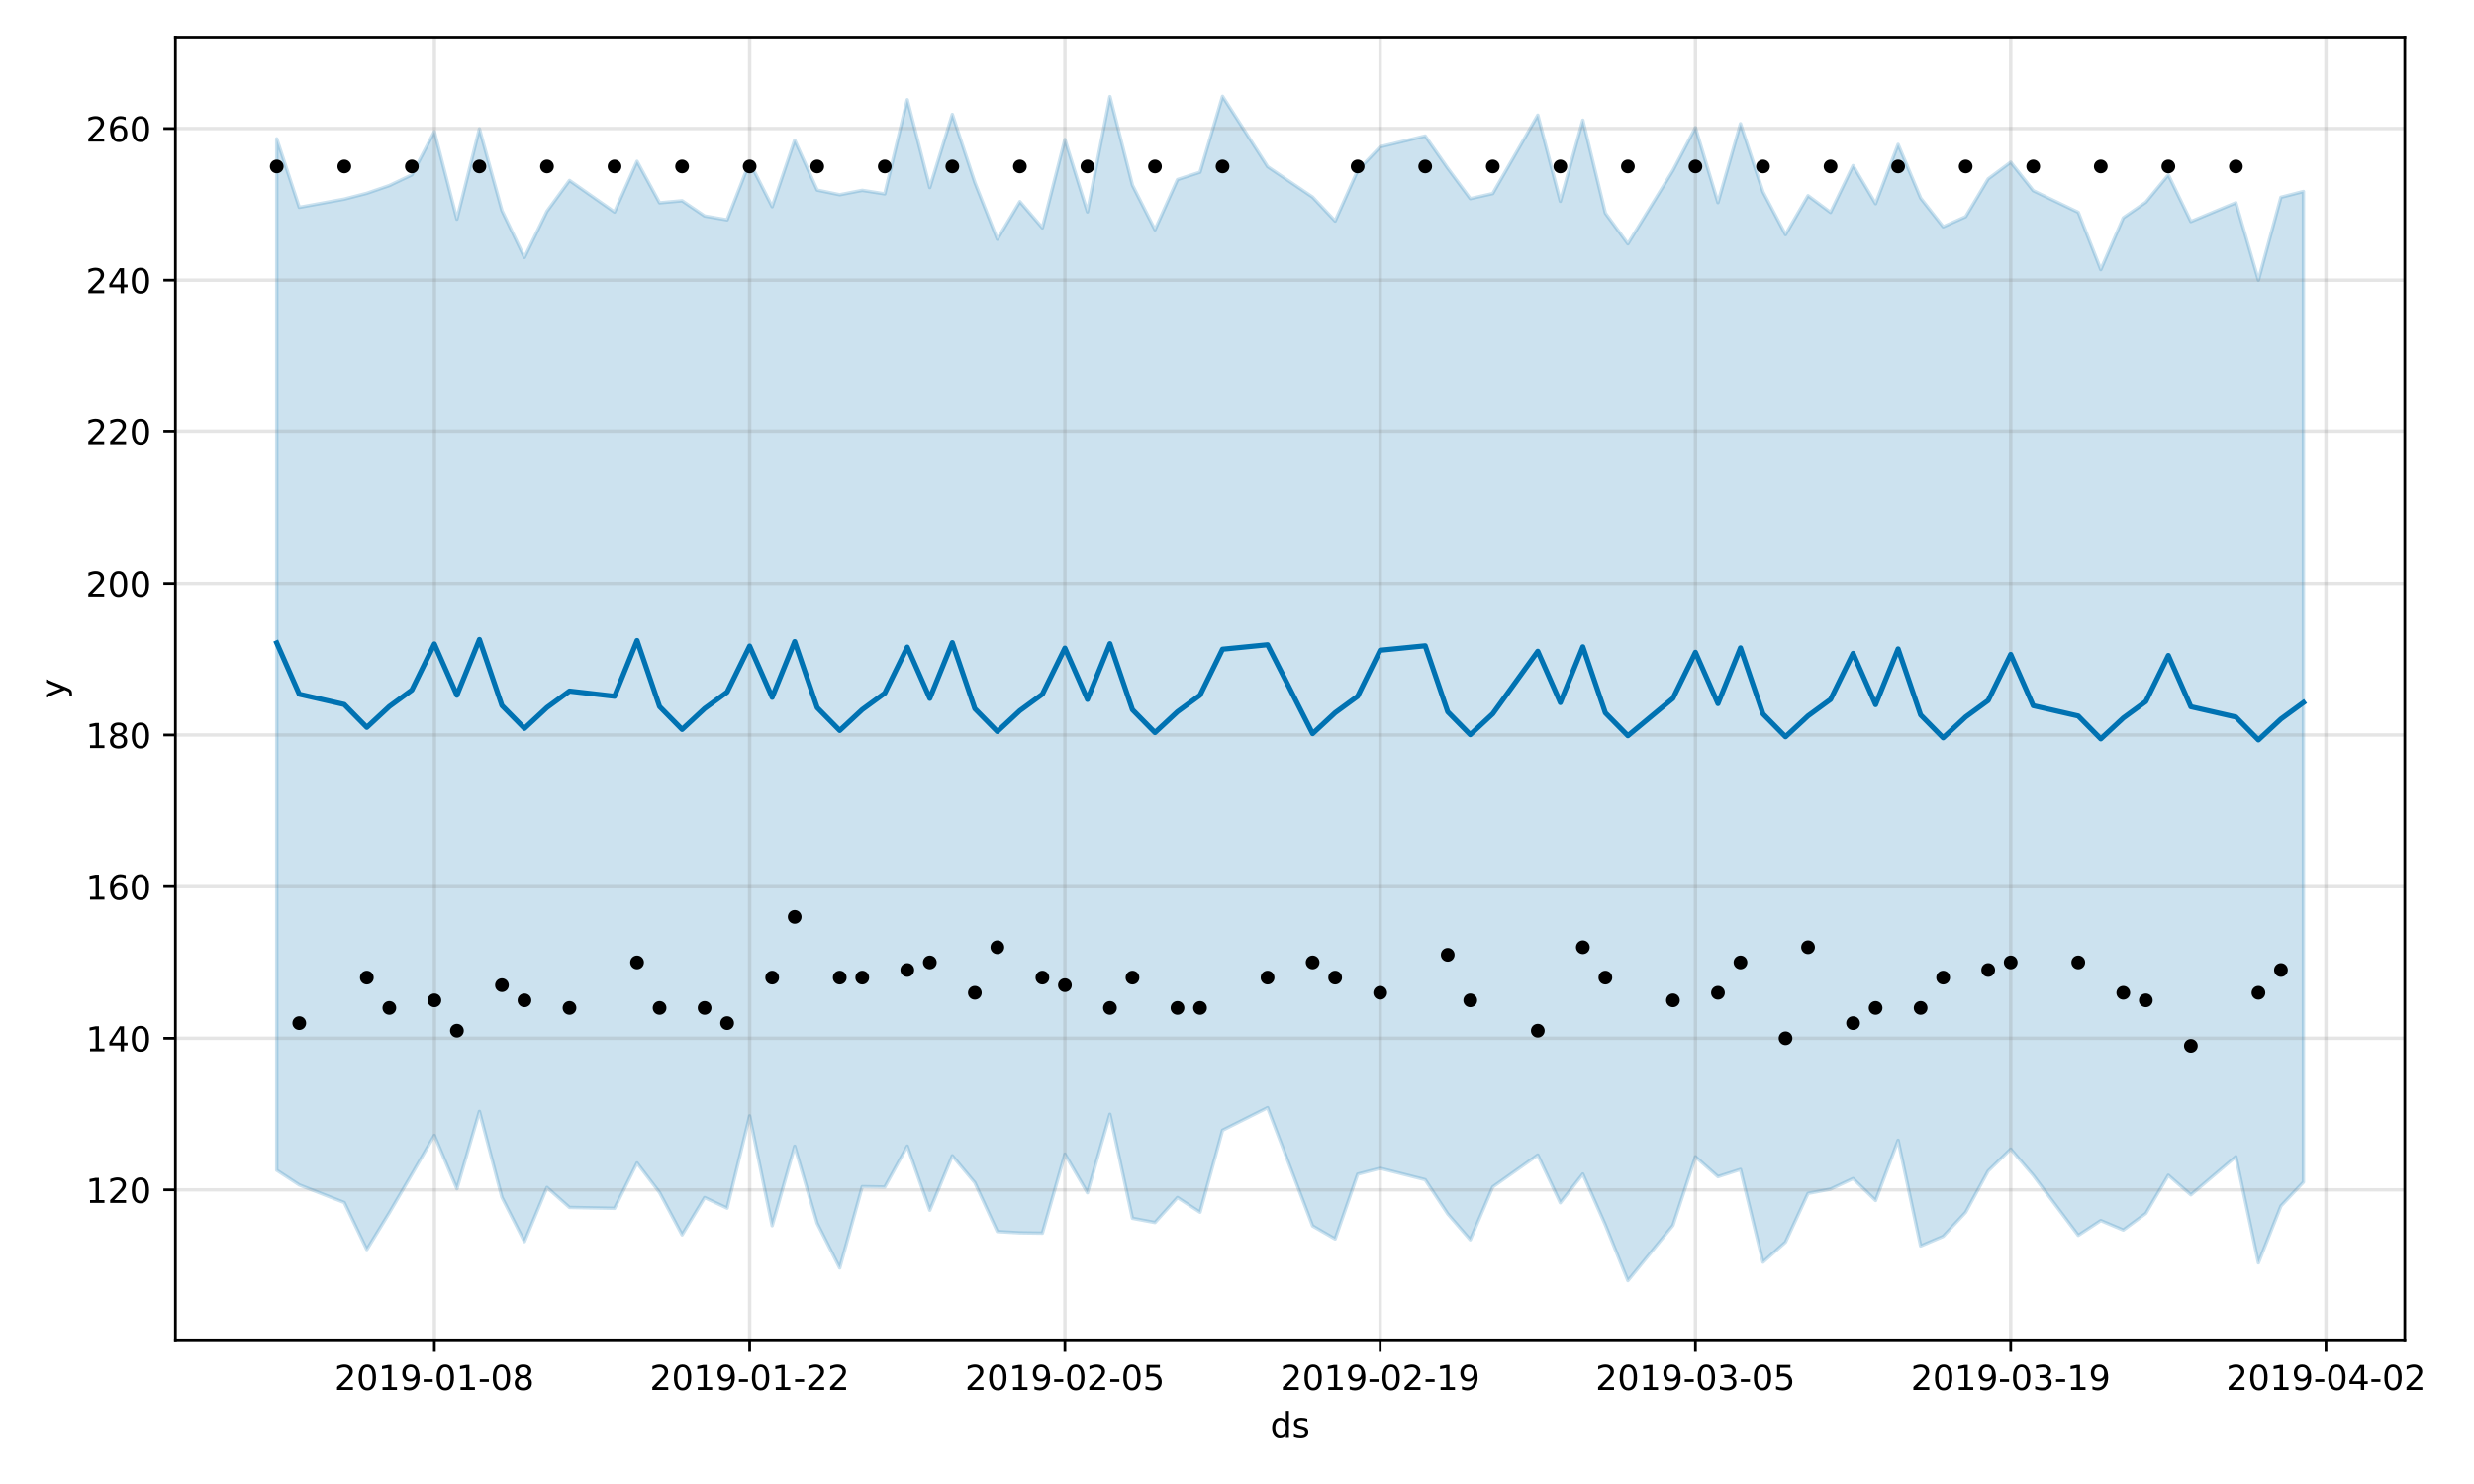 <?xml version="1.0" encoding="utf-8" standalone="no"?>
<!DOCTYPE svg PUBLIC "-//W3C//DTD SVG 1.1//EN"
  "http://www.w3.org/Graphics/SVG/1.1/DTD/svg11.dtd">
<!-- Created with matplotlib (https://matplotlib.org/) -->
<svg height="432pt" version="1.1" viewBox="0 0 720 432" width="720pt" xmlns="http://www.w3.org/2000/svg" xmlns:xlink="http://www.w3.org/1999/xlink">
 <defs>
  <style type="text/css">
*{stroke-linecap:butt;stroke-linejoin:round;}
  </style>
 </defs>
 <g id="figure_1">
  <g id="patch_1">
   <path d="M 0 432 
L 720 432 
L 720 0 
L 0 0 
z
" style="fill:#ffffff;"/>
  </g>
  <g id="axes_1">
   <g id="patch_2">
    <path d="M 51.05 390.04 
L 699.857 390.04 
L 699.857 10.8 
L 51.05 10.8 
z
" style="fill:#ffffff;"/>
   </g>
   <g id="PolyCollection_1">
    <defs>
     <path d="M 80.541 -391.586 
L 80.541 -91.349 
L 87.095 -87.071 
L 100.202 -81.942 
L 106.756 -68.248 
L 113.309 -78.99 
L 119.863 -90.18 
L 126.417 -101.5 
L 132.97 -85.959 
L 139.524 -108.468 
L 146.077 -83.468 
L 152.631 -70.558 
L 159.185 -86.338 
L 165.738 -80.514 
L 178.845 -80.258 
L 185.399 -93.456 
L 191.953 -84.86 
L 198.506 -72.53 
L 205.06 -83.394 
L 211.613 -80.315 
L 218.167 -107.171 
L 224.721 -75.196 
L 231.274 -98.326 
L 237.828 -75.884 
L 244.381 -62.898 
L 250.935 -86.566 
L 257.489 -86.452 
L 264.042 -98.364 
L 270.596 -79.705 
L 277.15 -95.551 
L 283.703 -87.718 
L 290.257 -73.49 
L 296.81 -73.116 
L 303.364 -73.021 
L 309.918 -96.041 
L 316.471 -84.788 
L 323.025 -107.636 
L 329.578 -77.351 
L 336.132 -76.123 
L 342.686 -83.401 
L 349.239 -79.126 
L 355.793 -102.987 
L 368.9 -109.562 
L 382.007 -75.126 
L 388.561 -71.335 
L 395.114 -90.202 
L 401.668 -91.906 
L 414.775 -88.59 
L 421.329 -78.652 
L 427.883 -71.096 
L 434.436 -86.486 
L 447.543 -95.775 
L 454.097 -81.874 
L 460.651 -90.245 
L 467.204 -75.437 
L 473.758 -59.198 
L 486.865 -75.277 
L 493.419 -95.257 
L 499.972 -89.472 
L 506.526 -91.579 
L 513.079 -64.579 
L 519.633 -70.426 
L 526.187 -84.607 
L 532.74 -85.849 
L 539.294 -88.921 
L 545.847 -82.536 
L 552.401 -100.056 
L 558.955 -69.298 
L 565.508 -72.081 
L 572.062 -79.112 
L 578.616 -91.137 
L 585.169 -97.5 
L 591.723 -89.864 
L 604.83 -72.383 
L 611.384 -76.691 
L 617.937 -73.932 
L 624.491 -78.775 
L 631.044 -89.889 
L 637.598 -84.181 
L 650.705 -95.298 
L 657.259 -64.379 
L 663.812 -80.945 
L 670.366 -87.891 
L 670.366 -376.256 
L 670.366 -376.256 
L 663.812 -374.576 
L 657.259 -350.44 
L 650.705 -372.983 
L 637.598 -367.512 
L 631.044 -381.083 
L 624.491 -373.139 
L 617.937 -368.598 
L 611.384 -353.507 
L 604.83 -370.201 
L 591.723 -376.493 
L 585.169 -384.778 
L 578.616 -379.916 
L 572.062 -368.93 
L 565.508 -365.987 
L 558.955 -374.344 
L 552.401 -389.954 
L 545.847 -372.709 
L 539.294 -383.784 
L 532.74 -370.164 
L 526.187 -375.033 
L 519.633 -363.693 
L 513.079 -376.134 
L 506.526 -395.987 
L 499.972 -373.023 
L 493.419 -394.836 
L 486.865 -382.369 
L 473.758 -361.01 
L 467.204 -369.959 
L 460.651 -397.003 
L 454.097 -373.391 
L 447.543 -398.475 
L 434.436 -375.655 
L 427.883 -374.173 
L 421.329 -383.019 
L 414.775 -392.407 
L 401.668 -389.255 
L 395.114 -382.354 
L 388.561 -367.653 
L 382.007 -374.62 
L 368.9 -383.486 
L 355.793 -403.962 
L 349.239 -381.866 
L 342.686 -379.721 
L 336.132 -365.098 
L 329.578 -378.083 
L 323.025 -403.884 
L 316.471 -370.316 
L 309.918 -391.385 
L 303.364 -365.67 
L 296.81 -373.307 
L 290.257 -362.335 
L 283.703 -378.883 
L 277.15 -398.686 
L 270.596 -377.396 
L 264.042 -402.972 
L 257.489 -375.563 
L 250.935 -376.588 
L 244.381 -375.316 
L 237.828 -376.663 
L 231.274 -391.2 
L 224.721 -371.825 
L 218.167 -384.777 
L 211.613 -368 
L 205.06 -369.126 
L 198.506 -373.559 
L 191.953 -372.955 
L 185.399 -385.038 
L 178.845 -370.274 
L 165.738 -379.467 
L 159.185 -370.498 
L 152.631 -357.047 
L 146.077 -370.701 
L 139.524 -394.489 
L 132.97 -368.195 
L 126.417 -393.673 
L 119.863 -381.093 
L 113.309 -377.981 
L 106.756 -375.734 
L 100.202 -374.04 
L 87.095 -371.646 
L 80.541 -391.586 
z
" id="mc24a727093" style="stroke:#0072b2;stroke-opacity:0.2;"/>
    </defs>
    <g clip-path="url(#p36382d817a)">
     <use style="fill:#0072b2;fill-opacity:0.2;stroke:#0072b2;stroke-opacity:0.2;" x="0" xlink:href="#mc24a727093" y="432"/>
    </g>
   </g>
   <g id="matplotlib.axis_1">
    <g id="xtick_1">
     <g id="line2d_1">
      <path clip-path="url(#p36382d817a)" d="M 126.417 390.04 
L 126.417 10.8 
" style="fill:none;stroke:#808080;stroke-linecap:square;stroke-opacity:0.2;"/>
     </g>
     <g id="line2d_2">
      <defs>
       <path d="M 0 0 
L 0 3.5 
" id="ma5f267a2dc" style="stroke:#000000;stroke-width:0.8;"/>
      </defs>
      <g>
       <use style="stroke:#000000;stroke-width:0.8;" x="126.417" xlink:href="#ma5f267a2dc" y="390.04"/>
      </g>
     </g>
     <g id="text_1">
      <!-- 2019-01-08 -->
      <defs>
       <path d="M 19.188 8.297 
L 53.609 8.297 
L 53.609 0 
L 7.328 0 
L 7.328 8.297 
Q 12.938 14.109 22.625 23.891 
Q 32.328 33.688 34.812 36.531 
Q 39.547 41.844 41.422 45.531 
Q 43.312 49.219 43.312 52.781 
Q 43.312 58.594 39.234 62.25 
Q 35.156 65.922 28.609 65.922 
Q 23.969 65.922 18.812 64.312 
Q 13.672 62.703 7.812 59.422 
L 7.812 69.391 
Q 13.766 71.781 18.938 73 
Q 24.125 74.219 28.422 74.219 
Q 39.75 74.219 46.484 68.547 
Q 53.219 62.891 53.219 53.422 
Q 53.219 48.922 51.531 44.891 
Q 49.859 40.875 45.406 35.406 
Q 44.188 33.984 37.641 27.219 
Q 31.109 20.453 19.188 8.297 
z
" id="DejaVuSans-50"/>
       <path d="M 31.781 66.406 
Q 24.172 66.406 20.328 58.906 
Q 16.5 51.422 16.5 36.375 
Q 16.5 21.391 20.328 13.891 
Q 24.172 6.391 31.781 6.391 
Q 39.453 6.391 43.281 13.891 
Q 47.125 21.391 47.125 36.375 
Q 47.125 51.422 43.281 58.906 
Q 39.453 66.406 31.781 66.406 
z
M 31.781 74.219 
Q 44.047 74.219 50.516 64.516 
Q 56.984 54.828 56.984 36.375 
Q 56.984 17.969 50.516 8.266 
Q 44.047 -1.422 31.781 -1.422 
Q 19.531 -1.422 13.062 8.266 
Q 6.594 17.969 6.594 36.375 
Q 6.594 54.828 13.062 64.516 
Q 19.531 74.219 31.781 74.219 
z
" id="DejaVuSans-48"/>
       <path d="M 12.406 8.297 
L 28.516 8.297 
L 28.516 63.922 
L 10.984 60.406 
L 10.984 69.391 
L 28.422 72.906 
L 38.281 72.906 
L 38.281 8.297 
L 54.391 8.297 
L 54.391 0 
L 12.406 0 
z
" id="DejaVuSans-49"/>
       <path d="M 10.984 1.516 
L 10.984 10.5 
Q 14.703 8.734 18.5 7.812 
Q 22.312 6.891 25.984 6.891 
Q 35.75 6.891 40.891 13.453 
Q 46.047 20.016 46.781 33.406 
Q 43.953 29.203 39.594 26.953 
Q 35.25 24.703 29.984 24.703 
Q 19.047 24.703 12.672 31.312 
Q 6.297 37.938 6.297 49.422 
Q 6.297 60.641 12.938 67.422 
Q 19.578 74.219 30.609 74.219 
Q 43.266 74.219 49.922 64.516 
Q 56.594 54.828 56.594 36.375 
Q 56.594 19.141 48.406 8.859 
Q 40.234 -1.422 26.422 -1.422 
Q 22.703 -1.422 18.891 -0.688 
Q 15.094 0.047 10.984 1.516 
z
M 30.609 32.422 
Q 37.25 32.422 41.125 36.953 
Q 45.016 41.5 45.016 49.422 
Q 45.016 57.281 41.125 61.844 
Q 37.25 66.406 30.609 66.406 
Q 23.969 66.406 20.094 61.844 
Q 16.219 57.281 16.219 49.422 
Q 16.219 41.5 20.094 36.953 
Q 23.969 32.422 30.609 32.422 
z
" id="DejaVuSans-57"/>
       <path d="M 4.891 31.391 
L 31.203 31.391 
L 31.203 23.391 
L 4.891 23.391 
z
" id="DejaVuSans-45"/>
       <path d="M 31.781 34.625 
Q 24.75 34.625 20.719 30.859 
Q 16.703 27.094 16.703 20.516 
Q 16.703 13.922 20.719 10.156 
Q 24.75 6.391 31.781 6.391 
Q 38.812 6.391 42.859 10.172 
Q 46.922 13.969 46.922 20.516 
Q 46.922 27.094 42.891 30.859 
Q 38.875 34.625 31.781 34.625 
z
M 21.922 38.812 
Q 15.578 40.375 12.031 44.719 
Q 8.5 49.078 8.5 55.328 
Q 8.5 64.062 14.719 69.141 
Q 20.953 74.219 31.781 74.219 
Q 42.672 74.219 48.875 69.141 
Q 55.078 64.062 55.078 55.328 
Q 55.078 49.078 51.531 44.719 
Q 48 40.375 41.703 38.812 
Q 48.828 37.156 52.797 32.312 
Q 56.781 27.484 56.781 20.516 
Q 56.781 9.906 50.312 4.234 
Q 43.844 -1.422 31.781 -1.422 
Q 19.734 -1.422 13.25 4.234 
Q 6.781 9.906 6.781 20.516 
Q 6.781 27.484 10.781 32.312 
Q 14.797 37.156 21.922 38.812 
z
M 18.312 54.391 
Q 18.312 48.734 21.844 45.562 
Q 25.391 42.391 31.781 42.391 
Q 38.141 42.391 41.719 45.562 
Q 45.312 48.734 45.312 54.391 
Q 45.312 60.062 41.719 63.234 
Q 38.141 66.406 31.781 66.406 
Q 25.391 66.406 21.844 63.234 
Q 18.312 60.062 18.312 54.391 
z
" id="DejaVuSans-56"/>
      </defs>
      <g transform="translate(97.359 404.638)scale(0.1 -0.1)">
       <use xlink:href="#DejaVuSans-50"/>
       <use x="63.623" xlink:href="#DejaVuSans-48"/>
       <use x="127.246" xlink:href="#DejaVuSans-49"/>
       <use x="190.869" xlink:href="#DejaVuSans-57"/>
       <use x="254.492" xlink:href="#DejaVuSans-45"/>
       <use x="290.576" xlink:href="#DejaVuSans-48"/>
       <use x="354.199" xlink:href="#DejaVuSans-49"/>
       <use x="417.822" xlink:href="#DejaVuSans-45"/>
       <use x="453.906" xlink:href="#DejaVuSans-48"/>
       <use x="517.529" xlink:href="#DejaVuSans-56"/>
      </g>
     </g>
    </g>
    <g id="xtick_2">
     <g id="line2d_3">
      <path clip-path="url(#p36382d817a)" d="M 218.167 390.04 
L 218.167 10.8 
" style="fill:none;stroke:#808080;stroke-linecap:square;stroke-opacity:0.2;"/>
     </g>
     <g id="line2d_4">
      <g>
       <use style="stroke:#000000;stroke-width:0.8;" x="218.167" xlink:href="#ma5f267a2dc" y="390.04"/>
      </g>
     </g>
     <g id="text_2">
      <!-- 2019-01-22 -->
      <g transform="translate(189.109 404.638)scale(0.1 -0.1)">
       <use xlink:href="#DejaVuSans-50"/>
       <use x="63.623" xlink:href="#DejaVuSans-48"/>
       <use x="127.246" xlink:href="#DejaVuSans-49"/>
       <use x="190.869" xlink:href="#DejaVuSans-57"/>
       <use x="254.492" xlink:href="#DejaVuSans-45"/>
       <use x="290.576" xlink:href="#DejaVuSans-48"/>
       <use x="354.199" xlink:href="#DejaVuSans-49"/>
       <use x="417.822" xlink:href="#DejaVuSans-45"/>
       <use x="453.906" xlink:href="#DejaVuSans-50"/>
       <use x="517.529" xlink:href="#DejaVuSans-50"/>
      </g>
     </g>
    </g>
    <g id="xtick_3">
     <g id="line2d_5">
      <path clip-path="url(#p36382d817a)" d="M 309.918 390.04 
L 309.918 10.8 
" style="fill:none;stroke:#808080;stroke-linecap:square;stroke-opacity:0.2;"/>
     </g>
     <g id="line2d_6">
      <g>
       <use style="stroke:#000000;stroke-width:0.8;" x="309.918" xlink:href="#ma5f267a2dc" y="390.04"/>
      </g>
     </g>
     <g id="text_3">
      <!-- 2019-02-05 -->
      <defs>
       <path d="M 10.797 72.906 
L 49.516 72.906 
L 49.516 64.594 
L 19.828 64.594 
L 19.828 46.734 
Q 21.969 47.469 24.109 47.828 
Q 26.266 48.188 28.422 48.188 
Q 40.625 48.188 47.75 41.5 
Q 54.891 34.812 54.891 23.391 
Q 54.891 11.625 47.562 5.094 
Q 40.234 -1.422 26.906 -1.422 
Q 22.312 -1.422 17.547 -0.641 
Q 12.797 0.141 7.719 1.703 
L 7.719 11.625 
Q 12.109 9.234 16.797 8.062 
Q 21.484 6.891 26.703 6.891 
Q 35.156 6.891 40.078 11.328 
Q 45.016 15.766 45.016 23.391 
Q 45.016 31 40.078 35.438 
Q 35.156 39.891 26.703 39.891 
Q 22.75 39.891 18.812 39.016 
Q 14.891 38.141 10.797 36.281 
z
" id="DejaVuSans-53"/>
      </defs>
      <g transform="translate(280.86 404.638)scale(0.1 -0.1)">
       <use xlink:href="#DejaVuSans-50"/>
       <use x="63.623" xlink:href="#DejaVuSans-48"/>
       <use x="127.246" xlink:href="#DejaVuSans-49"/>
       <use x="190.869" xlink:href="#DejaVuSans-57"/>
       <use x="254.492" xlink:href="#DejaVuSans-45"/>
       <use x="290.576" xlink:href="#DejaVuSans-48"/>
       <use x="354.199" xlink:href="#DejaVuSans-50"/>
       <use x="417.822" xlink:href="#DejaVuSans-45"/>
       <use x="453.906" xlink:href="#DejaVuSans-48"/>
       <use x="517.529" xlink:href="#DejaVuSans-53"/>
      </g>
     </g>
    </g>
    <g id="xtick_4">
     <g id="line2d_7">
      <path clip-path="url(#p36382d817a)" d="M 401.668 390.04 
L 401.668 10.8 
" style="fill:none;stroke:#808080;stroke-linecap:square;stroke-opacity:0.2;"/>
     </g>
     <g id="line2d_8">
      <g>
       <use style="stroke:#000000;stroke-width:0.8;" x="401.668" xlink:href="#ma5f267a2dc" y="390.04"/>
      </g>
     </g>
     <g id="text_4">
      <!-- 2019-02-19 -->
      <g transform="translate(372.61 404.638)scale(0.1 -0.1)">
       <use xlink:href="#DejaVuSans-50"/>
       <use x="63.623" xlink:href="#DejaVuSans-48"/>
       <use x="127.246" xlink:href="#DejaVuSans-49"/>
       <use x="190.869" xlink:href="#DejaVuSans-57"/>
       <use x="254.492" xlink:href="#DejaVuSans-45"/>
       <use x="290.576" xlink:href="#DejaVuSans-48"/>
       <use x="354.199" xlink:href="#DejaVuSans-50"/>
       <use x="417.822" xlink:href="#DejaVuSans-45"/>
       <use x="453.906" xlink:href="#DejaVuSans-49"/>
       <use x="517.529" xlink:href="#DejaVuSans-57"/>
      </g>
     </g>
    </g>
    <g id="xtick_5">
     <g id="line2d_9">
      <path clip-path="url(#p36382d817a)" d="M 493.419 390.04 
L 493.419 10.8 
" style="fill:none;stroke:#808080;stroke-linecap:square;stroke-opacity:0.2;"/>
     </g>
     <g id="line2d_10">
      <g>
       <use style="stroke:#000000;stroke-width:0.8;" x="493.419" xlink:href="#ma5f267a2dc" y="390.04"/>
      </g>
     </g>
     <g id="text_5">
      <!-- 2019-03-05 -->
      <defs>
       <path d="M 40.578 39.312 
Q 47.656 37.797 51.625 33 
Q 55.609 28.219 55.609 21.188 
Q 55.609 10.406 48.188 4.484 
Q 40.766 -1.422 27.094 -1.422 
Q 22.516 -1.422 17.656 -0.516 
Q 12.797 0.391 7.625 2.203 
L 7.625 11.719 
Q 11.719 9.328 16.594 8.109 
Q 21.484 6.891 26.812 6.891 
Q 36.078 6.891 40.938 10.547 
Q 45.797 14.203 45.797 21.188 
Q 45.797 27.641 41.281 31.266 
Q 36.766 34.906 28.719 34.906 
L 20.219 34.906 
L 20.219 43.016 
L 29.109 43.016 
Q 36.375 43.016 40.234 45.922 
Q 44.094 48.828 44.094 54.297 
Q 44.094 59.906 40.109 62.906 
Q 36.141 65.922 28.719 65.922 
Q 24.656 65.922 20.016 65.031 
Q 15.375 64.156 9.812 62.312 
L 9.812 71.094 
Q 15.438 72.656 20.344 73.438 
Q 25.25 74.219 29.594 74.219 
Q 40.828 74.219 47.359 69.109 
Q 53.906 64.016 53.906 55.328 
Q 53.906 49.266 50.438 45.094 
Q 46.969 40.922 40.578 39.312 
z
" id="DejaVuSans-51"/>
      </defs>
      <g transform="translate(464.361 404.638)scale(0.1 -0.1)">
       <use xlink:href="#DejaVuSans-50"/>
       <use x="63.623" xlink:href="#DejaVuSans-48"/>
       <use x="127.246" xlink:href="#DejaVuSans-49"/>
       <use x="190.869" xlink:href="#DejaVuSans-57"/>
       <use x="254.492" xlink:href="#DejaVuSans-45"/>
       <use x="290.576" xlink:href="#DejaVuSans-48"/>
       <use x="354.199" xlink:href="#DejaVuSans-51"/>
       <use x="417.822" xlink:href="#DejaVuSans-45"/>
       <use x="453.906" xlink:href="#DejaVuSans-48"/>
       <use x="517.529" xlink:href="#DejaVuSans-53"/>
      </g>
     </g>
    </g>
    <g id="xtick_6">
     <g id="line2d_11">
      <path clip-path="url(#p36382d817a)" d="M 585.169 390.04 
L 585.169 10.8 
" style="fill:none;stroke:#808080;stroke-linecap:square;stroke-opacity:0.2;"/>
     </g>
     <g id="line2d_12">
      <g>
       <use style="stroke:#000000;stroke-width:0.8;" x="585.169" xlink:href="#ma5f267a2dc" y="390.04"/>
      </g>
     </g>
     <g id="text_6">
      <!-- 2019-03-19 -->
      <g transform="translate(556.111 404.638)scale(0.1 -0.1)">
       <use xlink:href="#DejaVuSans-50"/>
       <use x="63.623" xlink:href="#DejaVuSans-48"/>
       <use x="127.246" xlink:href="#DejaVuSans-49"/>
       <use x="190.869" xlink:href="#DejaVuSans-57"/>
       <use x="254.492" xlink:href="#DejaVuSans-45"/>
       <use x="290.576" xlink:href="#DejaVuSans-48"/>
       <use x="354.199" xlink:href="#DejaVuSans-51"/>
       <use x="417.822" xlink:href="#DejaVuSans-45"/>
       <use x="453.906" xlink:href="#DejaVuSans-49"/>
       <use x="517.529" xlink:href="#DejaVuSans-57"/>
      </g>
     </g>
    </g>
    <g id="xtick_7">
     <g id="line2d_13">
      <path clip-path="url(#p36382d817a)" d="M 676.92 390.04 
L 676.92 10.8 
" style="fill:none;stroke:#808080;stroke-linecap:square;stroke-opacity:0.2;"/>
     </g>
     <g id="line2d_14">
      <g>
       <use style="stroke:#000000;stroke-width:0.8;" x="676.92" xlink:href="#ma5f267a2dc" y="390.04"/>
      </g>
     </g>
     <g id="text_7">
      <!-- 2019-04-02 -->
      <defs>
       <path d="M 37.797 64.312 
L 12.891 25.391 
L 37.797 25.391 
z
M 35.203 72.906 
L 47.609 72.906 
L 47.609 25.391 
L 58.016 25.391 
L 58.016 17.188 
L 47.609 17.188 
L 47.609 0 
L 37.797 0 
L 37.797 17.188 
L 4.891 17.188 
L 4.891 26.703 
z
" id="DejaVuSans-52"/>
      </defs>
      <g transform="translate(647.862 404.638)scale(0.1 -0.1)">
       <use xlink:href="#DejaVuSans-50"/>
       <use x="63.623" xlink:href="#DejaVuSans-48"/>
       <use x="127.246" xlink:href="#DejaVuSans-49"/>
       <use x="190.869" xlink:href="#DejaVuSans-57"/>
       <use x="254.492" xlink:href="#DejaVuSans-45"/>
       <use x="290.576" xlink:href="#DejaVuSans-48"/>
       <use x="354.199" xlink:href="#DejaVuSans-52"/>
       <use x="417.822" xlink:href="#DejaVuSans-45"/>
       <use x="453.906" xlink:href="#DejaVuSans-48"/>
       <use x="517.529" xlink:href="#DejaVuSans-50"/>
      </g>
     </g>
    </g>
    <g id="text_8">
     <!-- ds -->
     <defs>
      <path d="M 45.406 46.391 
L 45.406 75.984 
L 54.391 75.984 
L 54.391 0 
L 45.406 0 
L 45.406 8.203 
Q 42.578 3.328 38.25 0.953 
Q 33.938 -1.422 27.875 -1.422 
Q 17.969 -1.422 11.734 6.484 
Q 5.516 14.406 5.516 27.297 
Q 5.516 40.188 11.734 48.094 
Q 17.969 56 27.875 56 
Q 33.938 56 38.25 53.625 
Q 42.578 51.266 45.406 46.391 
z
M 14.797 27.297 
Q 14.797 17.391 18.875 11.75 
Q 22.953 6.109 30.078 6.109 
Q 37.203 6.109 41.297 11.75 
Q 45.406 17.391 45.406 27.297 
Q 45.406 37.203 41.297 42.844 
Q 37.203 48.484 30.078 48.484 
Q 22.953 48.484 18.875 42.844 
Q 14.797 37.203 14.797 27.297 
z
" id="DejaVuSans-100"/>
      <path d="M 44.281 53.078 
L 44.281 44.578 
Q 40.484 46.531 36.375 47.5 
Q 32.281 48.484 27.875 48.484 
Q 21.188 48.484 17.844 46.438 
Q 14.5 44.391 14.5 40.281 
Q 14.5 37.156 16.891 35.375 
Q 19.281 33.594 26.516 31.984 
L 29.594 31.297 
Q 39.156 29.25 43.188 25.516 
Q 47.219 21.781 47.219 15.094 
Q 47.219 7.469 41.188 3.016 
Q 35.156 -1.422 24.609 -1.422 
Q 20.219 -1.422 15.453 -0.562 
Q 10.688 0.297 5.422 2 
L 5.422 11.281 
Q 10.406 8.688 15.234 7.391 
Q 20.062 6.109 24.812 6.109 
Q 31.156 6.109 34.562 8.281 
Q 37.984 10.453 37.984 14.406 
Q 37.984 18.062 35.516 20.016 
Q 33.062 21.969 24.703 23.781 
L 21.578 24.516 
Q 13.234 26.266 9.516 29.906 
Q 5.812 33.547 5.812 39.891 
Q 5.812 47.609 11.281 51.797 
Q 16.75 56 26.812 56 
Q 31.781 56 36.172 55.266 
Q 40.578 54.547 44.281 53.078 
z
" id="DejaVuSans-115"/>
     </defs>
     <g transform="translate(369.675 418.317)scale(0.1 -0.1)">
      <use xlink:href="#DejaVuSans-100"/>
      <use x="63.477" xlink:href="#DejaVuSans-115"/>
     </g>
    </g>
   </g>
   <g id="matplotlib.axis_2">
    <g id="ytick_1">
     <g id="line2d_15">
      <path clip-path="url(#p36382d817a)" d="M 51.05 346.368 
L 699.857 346.368 
" style="fill:none;stroke:#808080;stroke-linecap:square;stroke-opacity:0.2;"/>
     </g>
     <g id="line2d_16">
      <defs>
       <path d="M 0 0 
L -3.5 0 
" id="mf2143b9e1f" style="stroke:#000000;stroke-width:0.8;"/>
      </defs>
      <g>
       <use style="stroke:#000000;stroke-width:0.8;" x="51.05" xlink:href="#mf2143b9e1f" y="346.368"/>
      </g>
     </g>
     <g id="text_9">
      <!-- 120 -->
      <g transform="translate(24.962 350.167)scale(0.1 -0.1)">
       <use xlink:href="#DejaVuSans-49"/>
       <use x="63.623" xlink:href="#DejaVuSans-50"/>
       <use x="127.246" xlink:href="#DejaVuSans-48"/>
      </g>
     </g>
    </g>
    <g id="ytick_2">
     <g id="line2d_17">
      <path clip-path="url(#p36382d817a)" d="M 51.05 302.233 
L 699.857 302.233 
" style="fill:none;stroke:#808080;stroke-linecap:square;stroke-opacity:0.2;"/>
     </g>
     <g id="line2d_18">
      <g>
       <use style="stroke:#000000;stroke-width:0.8;" x="51.05" xlink:href="#mf2143b9e1f" y="302.233"/>
      </g>
     </g>
     <g id="text_10">
      <!-- 140 -->
      <g transform="translate(24.962 306.032)scale(0.1 -0.1)">
       <use xlink:href="#DejaVuSans-49"/>
       <use x="63.623" xlink:href="#DejaVuSans-52"/>
       <use x="127.246" xlink:href="#DejaVuSans-48"/>
      </g>
     </g>
    </g>
    <g id="ytick_3">
     <g id="line2d_19">
      <path clip-path="url(#p36382d817a)" d="M 51.05 258.098 
L 699.857 258.098 
" style="fill:none;stroke:#808080;stroke-linecap:square;stroke-opacity:0.2;"/>
     </g>
     <g id="line2d_20">
      <g>
       <use style="stroke:#000000;stroke-width:0.8;" x="51.05" xlink:href="#mf2143b9e1f" y="258.098"/>
      </g>
     </g>
     <g id="text_11">
      <!-- 160 -->
      <defs>
       <path d="M 33.016 40.375 
Q 26.375 40.375 22.484 35.828 
Q 18.609 31.297 18.609 23.391 
Q 18.609 15.531 22.484 10.953 
Q 26.375 6.391 33.016 6.391 
Q 39.656 6.391 43.531 10.953 
Q 47.406 15.531 47.406 23.391 
Q 47.406 31.297 43.531 35.828 
Q 39.656 40.375 33.016 40.375 
z
M 52.594 71.297 
L 52.594 62.312 
Q 48.875 64.062 45.094 64.984 
Q 41.312 65.922 37.594 65.922 
Q 27.828 65.922 22.672 59.328 
Q 17.531 52.734 16.797 39.406 
Q 19.672 43.656 24.016 45.922 
Q 28.375 48.188 33.594 48.188 
Q 44.578 48.188 50.953 41.516 
Q 57.328 34.859 57.328 23.391 
Q 57.328 12.156 50.688 5.359 
Q 44.047 -1.422 33.016 -1.422 
Q 20.359 -1.422 13.672 8.266 
Q 6.984 17.969 6.984 36.375 
Q 6.984 53.656 15.188 63.938 
Q 23.391 74.219 37.203 74.219 
Q 40.922 74.219 44.703 73.484 
Q 48.484 72.75 52.594 71.297 
z
" id="DejaVuSans-54"/>
      </defs>
      <g transform="translate(24.962 261.897)scale(0.1 -0.1)">
       <use xlink:href="#DejaVuSans-49"/>
       <use x="63.623" xlink:href="#DejaVuSans-54"/>
       <use x="127.246" xlink:href="#DejaVuSans-48"/>
      </g>
     </g>
    </g>
    <g id="ytick_4">
     <g id="line2d_21">
      <path clip-path="url(#p36382d817a)" d="M 51.05 213.963 
L 699.857 213.963 
" style="fill:none;stroke:#808080;stroke-linecap:square;stroke-opacity:0.2;"/>
     </g>
     <g id="line2d_22">
      <g>
       <use style="stroke:#000000;stroke-width:0.8;" x="51.05" xlink:href="#mf2143b9e1f" y="213.963"/>
      </g>
     </g>
     <g id="text_12">
      <!-- 180 -->
      <g transform="translate(24.962 217.762)scale(0.1 -0.1)">
       <use xlink:href="#DejaVuSans-49"/>
       <use x="63.623" xlink:href="#DejaVuSans-56"/>
       <use x="127.246" xlink:href="#DejaVuSans-48"/>
      </g>
     </g>
    </g>
    <g id="ytick_5">
     <g id="line2d_23">
      <path clip-path="url(#p36382d817a)" d="M 51.05 169.828 
L 699.857 169.828 
" style="fill:none;stroke:#808080;stroke-linecap:square;stroke-opacity:0.2;"/>
     </g>
     <g id="line2d_24">
      <g>
       <use style="stroke:#000000;stroke-width:0.8;" x="51.05" xlink:href="#mf2143b9e1f" y="169.828"/>
      </g>
     </g>
     <g id="text_13">
      <!-- 200 -->
      <g transform="translate(24.962 173.627)scale(0.1 -0.1)">
       <use xlink:href="#DejaVuSans-50"/>
       <use x="63.623" xlink:href="#DejaVuSans-48"/>
       <use x="127.246" xlink:href="#DejaVuSans-48"/>
      </g>
     </g>
    </g>
    <g id="ytick_6">
     <g id="line2d_25">
      <path clip-path="url(#p36382d817a)" d="M 51.05 125.693 
L 699.857 125.693 
" style="fill:none;stroke:#808080;stroke-linecap:square;stroke-opacity:0.2;"/>
     </g>
     <g id="line2d_26">
      <g>
       <use style="stroke:#000000;stroke-width:0.8;" x="51.05" xlink:href="#mf2143b9e1f" y="125.693"/>
      </g>
     </g>
     <g id="text_14">
      <!-- 220 -->
      <g transform="translate(24.962 129.492)scale(0.1 -0.1)">
       <use xlink:href="#DejaVuSans-50"/>
       <use x="63.623" xlink:href="#DejaVuSans-50"/>
       <use x="127.246" xlink:href="#DejaVuSans-48"/>
      </g>
     </g>
    </g>
    <g id="ytick_7">
     <g id="line2d_27">
      <path clip-path="url(#p36382d817a)" d="M 51.05 81.557 
L 699.857 81.557 
" style="fill:none;stroke:#808080;stroke-linecap:square;stroke-opacity:0.2;"/>
     </g>
     <g id="line2d_28">
      <g>
       <use style="stroke:#000000;stroke-width:0.8;" x="51.05" xlink:href="#mf2143b9e1f" y="81.557"/>
      </g>
     </g>
     <g id="text_15">
      <!-- 240 -->
      <g transform="translate(24.962 85.357)scale(0.1 -0.1)">
       <use xlink:href="#DejaVuSans-50"/>
       <use x="63.623" xlink:href="#DejaVuSans-52"/>
       <use x="127.246" xlink:href="#DejaVuSans-48"/>
      </g>
     </g>
    </g>
    <g id="ytick_8">
     <g id="line2d_29">
      <path clip-path="url(#p36382d817a)" d="M 51.05 37.422 
L 699.857 37.422 
" style="fill:none;stroke:#808080;stroke-linecap:square;stroke-opacity:0.2;"/>
     </g>
     <g id="line2d_30">
      <g>
       <use style="stroke:#000000;stroke-width:0.8;" x="51.05" xlink:href="#mf2143b9e1f" y="37.422"/>
      </g>
     </g>
     <g id="text_16">
      <!-- 260 -->
      <g transform="translate(24.962 41.222)scale(0.1 -0.1)">
       <use xlink:href="#DejaVuSans-50"/>
       <use x="63.623" xlink:href="#DejaVuSans-54"/>
       <use x="127.246" xlink:href="#DejaVuSans-48"/>
      </g>
     </g>
    </g>
    <g id="text_17">
     <!-- y -->
     <defs>
      <path d="M 32.172 -5.078 
Q 28.375 -14.844 24.75 -17.812 
Q 21.141 -20.797 15.094 -20.797 
L 7.906 -20.797 
L 7.906 -13.281 
L 13.188 -13.281 
Q 16.891 -13.281 18.938 -11.516 
Q 21 -9.766 23.484 -3.219 
L 25.094 0.875 
L 2.984 54.688 
L 12.5 54.688 
L 29.594 11.922 
L 46.688 54.688 
L 56.203 54.688 
z
" id="DejaVuSans-121"/>
     </defs>
     <g transform="translate(18.883 203.379)rotate(-90)scale(0.1 -0.1)">
      <use xlink:href="#DejaVuSans-121"/>
     </g>
    </g>
   </g>
   <g id="line2d_31">
    <defs>
     <path d="M 0 1.5 
C 0.398 1.5 0.779 1.342 1.061 1.061 
C 1.342 0.779 1.5 0.398 1.5 0 
C 1.5 -0.398 1.342 -0.779 1.061 -1.061 
C 0.779 -1.342 0.398 -1.5 0 -1.5 
C -0.398 -1.5 -0.779 -1.342 -1.061 -1.061 
C -1.342 -0.779 -1.5 -0.398 -1.5 0 
C -1.5 0.398 -1.342 0.779 -1.061 1.061 
C -0.779 1.342 -0.398 1.5 0 1.5 
z
" id="m14782093ae" style="stroke:#000000;"/>
    </defs>
    <g clip-path="url(#p36382d817a)">
     <use style="stroke:#000000;" x="80.541" xlink:href="#m14782093ae" y="48.456"/>
     <use style="stroke:#000000;" x="87.095" xlink:href="#m14782093ae" y="297.82"/>
     <use style="stroke:#000000;" x="100.202" xlink:href="#m14782093ae" y="48.456"/>
     <use style="stroke:#000000;" x="106.756" xlink:href="#m14782093ae" y="284.579"/>
     <use style="stroke:#000000;" x="113.309" xlink:href="#m14782093ae" y="293.406"/>
     <use style="stroke:#000000;" x="119.863" xlink:href="#m14782093ae" y="48.456"/>
     <use style="stroke:#000000;" x="126.417" xlink:href="#m14782093ae" y="291.199"/>
     <use style="stroke:#000000;" x="132.97" xlink:href="#m14782093ae" y="300.026"/>
     <use style="stroke:#000000;" x="139.524" xlink:href="#m14782093ae" y="48.456"/>
     <use style="stroke:#000000;" x="146.077" xlink:href="#m14782093ae" y="286.786"/>
     <use style="stroke:#000000;" x="152.631" xlink:href="#m14782093ae" y="291.199"/>
     <use style="stroke:#000000;" x="159.185" xlink:href="#m14782093ae" y="48.456"/>
     <use style="stroke:#000000;" x="165.738" xlink:href="#m14782093ae" y="293.406"/>
     <use style="stroke:#000000;" x="178.845" xlink:href="#m14782093ae" y="48.456"/>
     <use style="stroke:#000000;" x="185.399" xlink:href="#m14782093ae" y="280.166"/>
     <use style="stroke:#000000;" x="191.953" xlink:href="#m14782093ae" y="293.406"/>
     <use style="stroke:#000000;" x="198.506" xlink:href="#m14782093ae" y="48.456"/>
     <use style="stroke:#000000;" x="205.06" xlink:href="#m14782093ae" y="293.406"/>
     <use style="stroke:#000000;" x="211.613" xlink:href="#m14782093ae" y="297.82"/>
     <use style="stroke:#000000;" x="218.167" xlink:href="#m14782093ae" y="48.456"/>
     <use style="stroke:#000000;" x="224.721" xlink:href="#m14782093ae" y="284.579"/>
     <use style="stroke:#000000;" x="231.274" xlink:href="#m14782093ae" y="266.925"/>
     <use style="stroke:#000000;" x="237.828" xlink:href="#m14782093ae" y="48.456"/>
     <use style="stroke:#000000;" x="244.381" xlink:href="#m14782093ae" y="284.579"/>
     <use style="stroke:#000000;" x="250.935" xlink:href="#m14782093ae" y="284.579"/>
     <use style="stroke:#000000;" x="257.489" xlink:href="#m14782093ae" y="48.456"/>
     <use style="stroke:#000000;" x="264.042" xlink:href="#m14782093ae" y="282.372"/>
     <use style="stroke:#000000;" x="270.596" xlink:href="#m14782093ae" y="280.166"/>
     <use style="stroke:#000000;" x="277.15" xlink:href="#m14782093ae" y="48.456"/>
     <use style="stroke:#000000;" x="283.703" xlink:href="#m14782093ae" y="288.993"/>
     <use style="stroke:#000000;" x="290.257" xlink:href="#m14782093ae" y="275.752"/>
     <use style="stroke:#000000;" x="296.81" xlink:href="#m14782093ae" y="48.456"/>
     <use style="stroke:#000000;" x="303.364" xlink:href="#m14782093ae" y="284.579"/>
     <use style="stroke:#000000;" x="309.918" xlink:href="#m14782093ae" y="286.786"/>
     <use style="stroke:#000000;" x="316.471" xlink:href="#m14782093ae" y="48.456"/>
     <use style="stroke:#000000;" x="323.025" xlink:href="#m14782093ae" y="293.406"/>
     <use style="stroke:#000000;" x="329.578" xlink:href="#m14782093ae" y="284.579"/>
     <use style="stroke:#000000;" x="336.132" xlink:href="#m14782093ae" y="48.456"/>
     <use style="stroke:#000000;" x="342.686" xlink:href="#m14782093ae" y="293.406"/>
     <use style="stroke:#000000;" x="349.239" xlink:href="#m14782093ae" y="293.406"/>
     <use style="stroke:#000000;" x="355.793" xlink:href="#m14782093ae" y="48.456"/>
     <use style="stroke:#000000;" x="368.9" xlink:href="#m14782093ae" y="284.579"/>
     <use style="stroke:#000000;" x="382.007" xlink:href="#m14782093ae" y="280.166"/>
     <use style="stroke:#000000;" x="388.561" xlink:href="#m14782093ae" y="284.579"/>
     <use style="stroke:#000000;" x="395.114" xlink:href="#m14782093ae" y="48.456"/>
     <use style="stroke:#000000;" x="401.668" xlink:href="#m14782093ae" y="288.993"/>
     <use style="stroke:#000000;" x="414.775" xlink:href="#m14782093ae" y="48.456"/>
     <use style="stroke:#000000;" x="421.329" xlink:href="#m14782093ae" y="277.959"/>
     <use style="stroke:#000000;" x="427.883" xlink:href="#m14782093ae" y="291.199"/>
     <use style="stroke:#000000;" x="434.436" xlink:href="#m14782093ae" y="48.456"/>
     <use style="stroke:#000000;" x="447.543" xlink:href="#m14782093ae" y="300.026"/>
     <use style="stroke:#000000;" x="454.097" xlink:href="#m14782093ae" y="48.456"/>
     <use style="stroke:#000000;" x="460.651" xlink:href="#m14782093ae" y="275.752"/>
     <use style="stroke:#000000;" x="467.204" xlink:href="#m14782093ae" y="284.579"/>
     <use style="stroke:#000000;" x="473.758" xlink:href="#m14782093ae" y="48.456"/>
     <use style="stroke:#000000;" x="486.865" xlink:href="#m14782093ae" y="291.199"/>
     <use style="stroke:#000000;" x="493.419" xlink:href="#m14782093ae" y="48.456"/>
     <use style="stroke:#000000;" x="499.972" xlink:href="#m14782093ae" y="288.993"/>
     <use style="stroke:#000000;" x="506.526" xlink:href="#m14782093ae" y="280.166"/>
     <use style="stroke:#000000;" x="513.079" xlink:href="#m14782093ae" y="48.456"/>
     <use style="stroke:#000000;" x="519.633" xlink:href="#m14782093ae" y="302.233"/>
     <use style="stroke:#000000;" x="526.187" xlink:href="#m14782093ae" y="275.752"/>
     <use style="stroke:#000000;" x="532.74" xlink:href="#m14782093ae" y="48.456"/>
     <use style="stroke:#000000;" x="539.294" xlink:href="#m14782093ae" y="297.82"/>
     <use style="stroke:#000000;" x="545.847" xlink:href="#m14782093ae" y="293.406"/>
     <use style="stroke:#000000;" x="552.401" xlink:href="#m14782093ae" y="48.456"/>
     <use style="stroke:#000000;" x="558.955" xlink:href="#m14782093ae" y="293.406"/>
     <use style="stroke:#000000;" x="565.508" xlink:href="#m14782093ae" y="284.579"/>
     <use style="stroke:#000000;" x="572.062" xlink:href="#m14782093ae" y="48.456"/>
     <use style="stroke:#000000;" x="578.616" xlink:href="#m14782093ae" y="282.372"/>
     <use style="stroke:#000000;" x="585.169" xlink:href="#m14782093ae" y="280.166"/>
     <use style="stroke:#000000;" x="591.723" xlink:href="#m14782093ae" y="48.456"/>
     <use style="stroke:#000000;" x="604.83" xlink:href="#m14782093ae" y="280.166"/>
     <use style="stroke:#000000;" x="611.384" xlink:href="#m14782093ae" y="48.456"/>
     <use style="stroke:#000000;" x="617.937" xlink:href="#m14782093ae" y="288.993"/>
     <use style="stroke:#000000;" x="624.491" xlink:href="#m14782093ae" y="291.199"/>
     <use style="stroke:#000000;" x="631.044" xlink:href="#m14782093ae" y="48.456"/>
     <use style="stroke:#000000;" x="637.598" xlink:href="#m14782093ae" y="304.44"/>
     <use style="stroke:#000000;" x="650.705" xlink:href="#m14782093ae" y="48.456"/>
     <use style="stroke:#000000;" x="657.259" xlink:href="#m14782093ae" y="288.993"/>
     <use style="stroke:#000000;" x="663.812" xlink:href="#m14782093ae" y="282.372"/>
    </g>
   </g>
   <g id="line2d_32">
    <path clip-path="url(#p36382d817a)" d="M 80.541 187.168 
L 87.095 202.08 
L 100.202 205.081 
L 106.756 211.737 
L 113.309 205.654 
L 119.863 200.868 
L 126.417 187.473 
L 132.97 202.385 
L 139.524 186.176 
L 146.077 205.386 
L 152.631 212.041 
L 159.185 205.959 
L 165.738 201.172 
L 178.845 202.689 
L 185.399 186.48 
L 191.953 205.69 
L 198.506 212.345 
L 205.06 206.263 
L 211.613 201.476 
L 218.167 188.081 
L 224.721 202.994 
L 231.274 186.785 
L 237.828 205.995 
L 244.381 212.65 
L 250.935 206.567 
L 257.489 201.781 
L 264.042 188.386 
L 270.596 203.298 
L 277.15 187.089 
L 283.703 206.299 
L 290.257 212.954 
L 296.81 206.872 
L 303.364 202.085 
L 309.918 188.69 
L 316.471 203.602 
L 323.025 187.393 
L 329.578 206.603 
L 336.132 213.258 
L 342.686 207.176 
L 349.239 202.39 
L 355.793 188.995 
L 368.9 187.698 
L 382.007 213.563 
L 388.561 207.48 
L 395.114 202.694 
L 401.668 189.299 
L 414.775 188.002 
L 421.329 207.212 
L 427.883 213.867 
L 434.436 207.785 
L 447.543 189.603 
L 454.097 204.515 
L 460.651 188.307 
L 467.204 207.516 
L 473.758 214.172 
L 486.865 203.303 
L 493.419 189.908 
L 499.972 204.82 
L 506.526 188.611 
L 513.079 207.821 
L 519.633 214.476 
L 526.187 208.394 
L 532.74 203.607 
L 539.294 190.212 
L 545.847 205.124 
L 552.401 188.915 
L 558.955 208.125 
L 565.508 214.78 
L 572.062 208.698 
L 578.616 203.911 
L 585.169 190.517 
L 591.723 205.429 
L 604.83 208.43 
L 611.384 215.085 
L 617.937 209.002 
L 624.491 204.216 
L 631.044 190.821 
L 637.598 205.733 
L 650.705 208.734 
L 657.259 215.389 
L 663.812 209.307 
L 670.366 204.52 
" style="fill:none;stroke:#0072b2;stroke-linecap:square;stroke-width:1.5;"/>
   </g>
   <g id="patch_3">
    <path d="M 51.05 390.04 
L 51.05 10.8 
" style="fill:none;stroke:#000000;stroke-linecap:square;stroke-linejoin:miter;stroke-width:0.8;"/>
   </g>
   <g id="patch_4">
    <path d="M 699.857 390.04 
L 699.857 10.8 
" style="fill:none;stroke:#000000;stroke-linecap:square;stroke-linejoin:miter;stroke-width:0.8;"/>
   </g>
   <g id="patch_5">
    <path d="M 51.05 390.04 
L 699.857 390.04 
" style="fill:none;stroke:#000000;stroke-linecap:square;stroke-linejoin:miter;stroke-width:0.8;"/>
   </g>
   <g id="patch_6">
    <path d="M 51.05 10.8 
L 699.857 10.8 
" style="fill:none;stroke:#000000;stroke-linecap:square;stroke-linejoin:miter;stroke-width:0.8;"/>
   </g>
  </g>
 </g>
 <defs>
  <clipPath id="p36382d817a">
   <rect height="379.24" width="648.807" x="51.05" y="10.8"/>
  </clipPath>
 </defs>
</svg>
